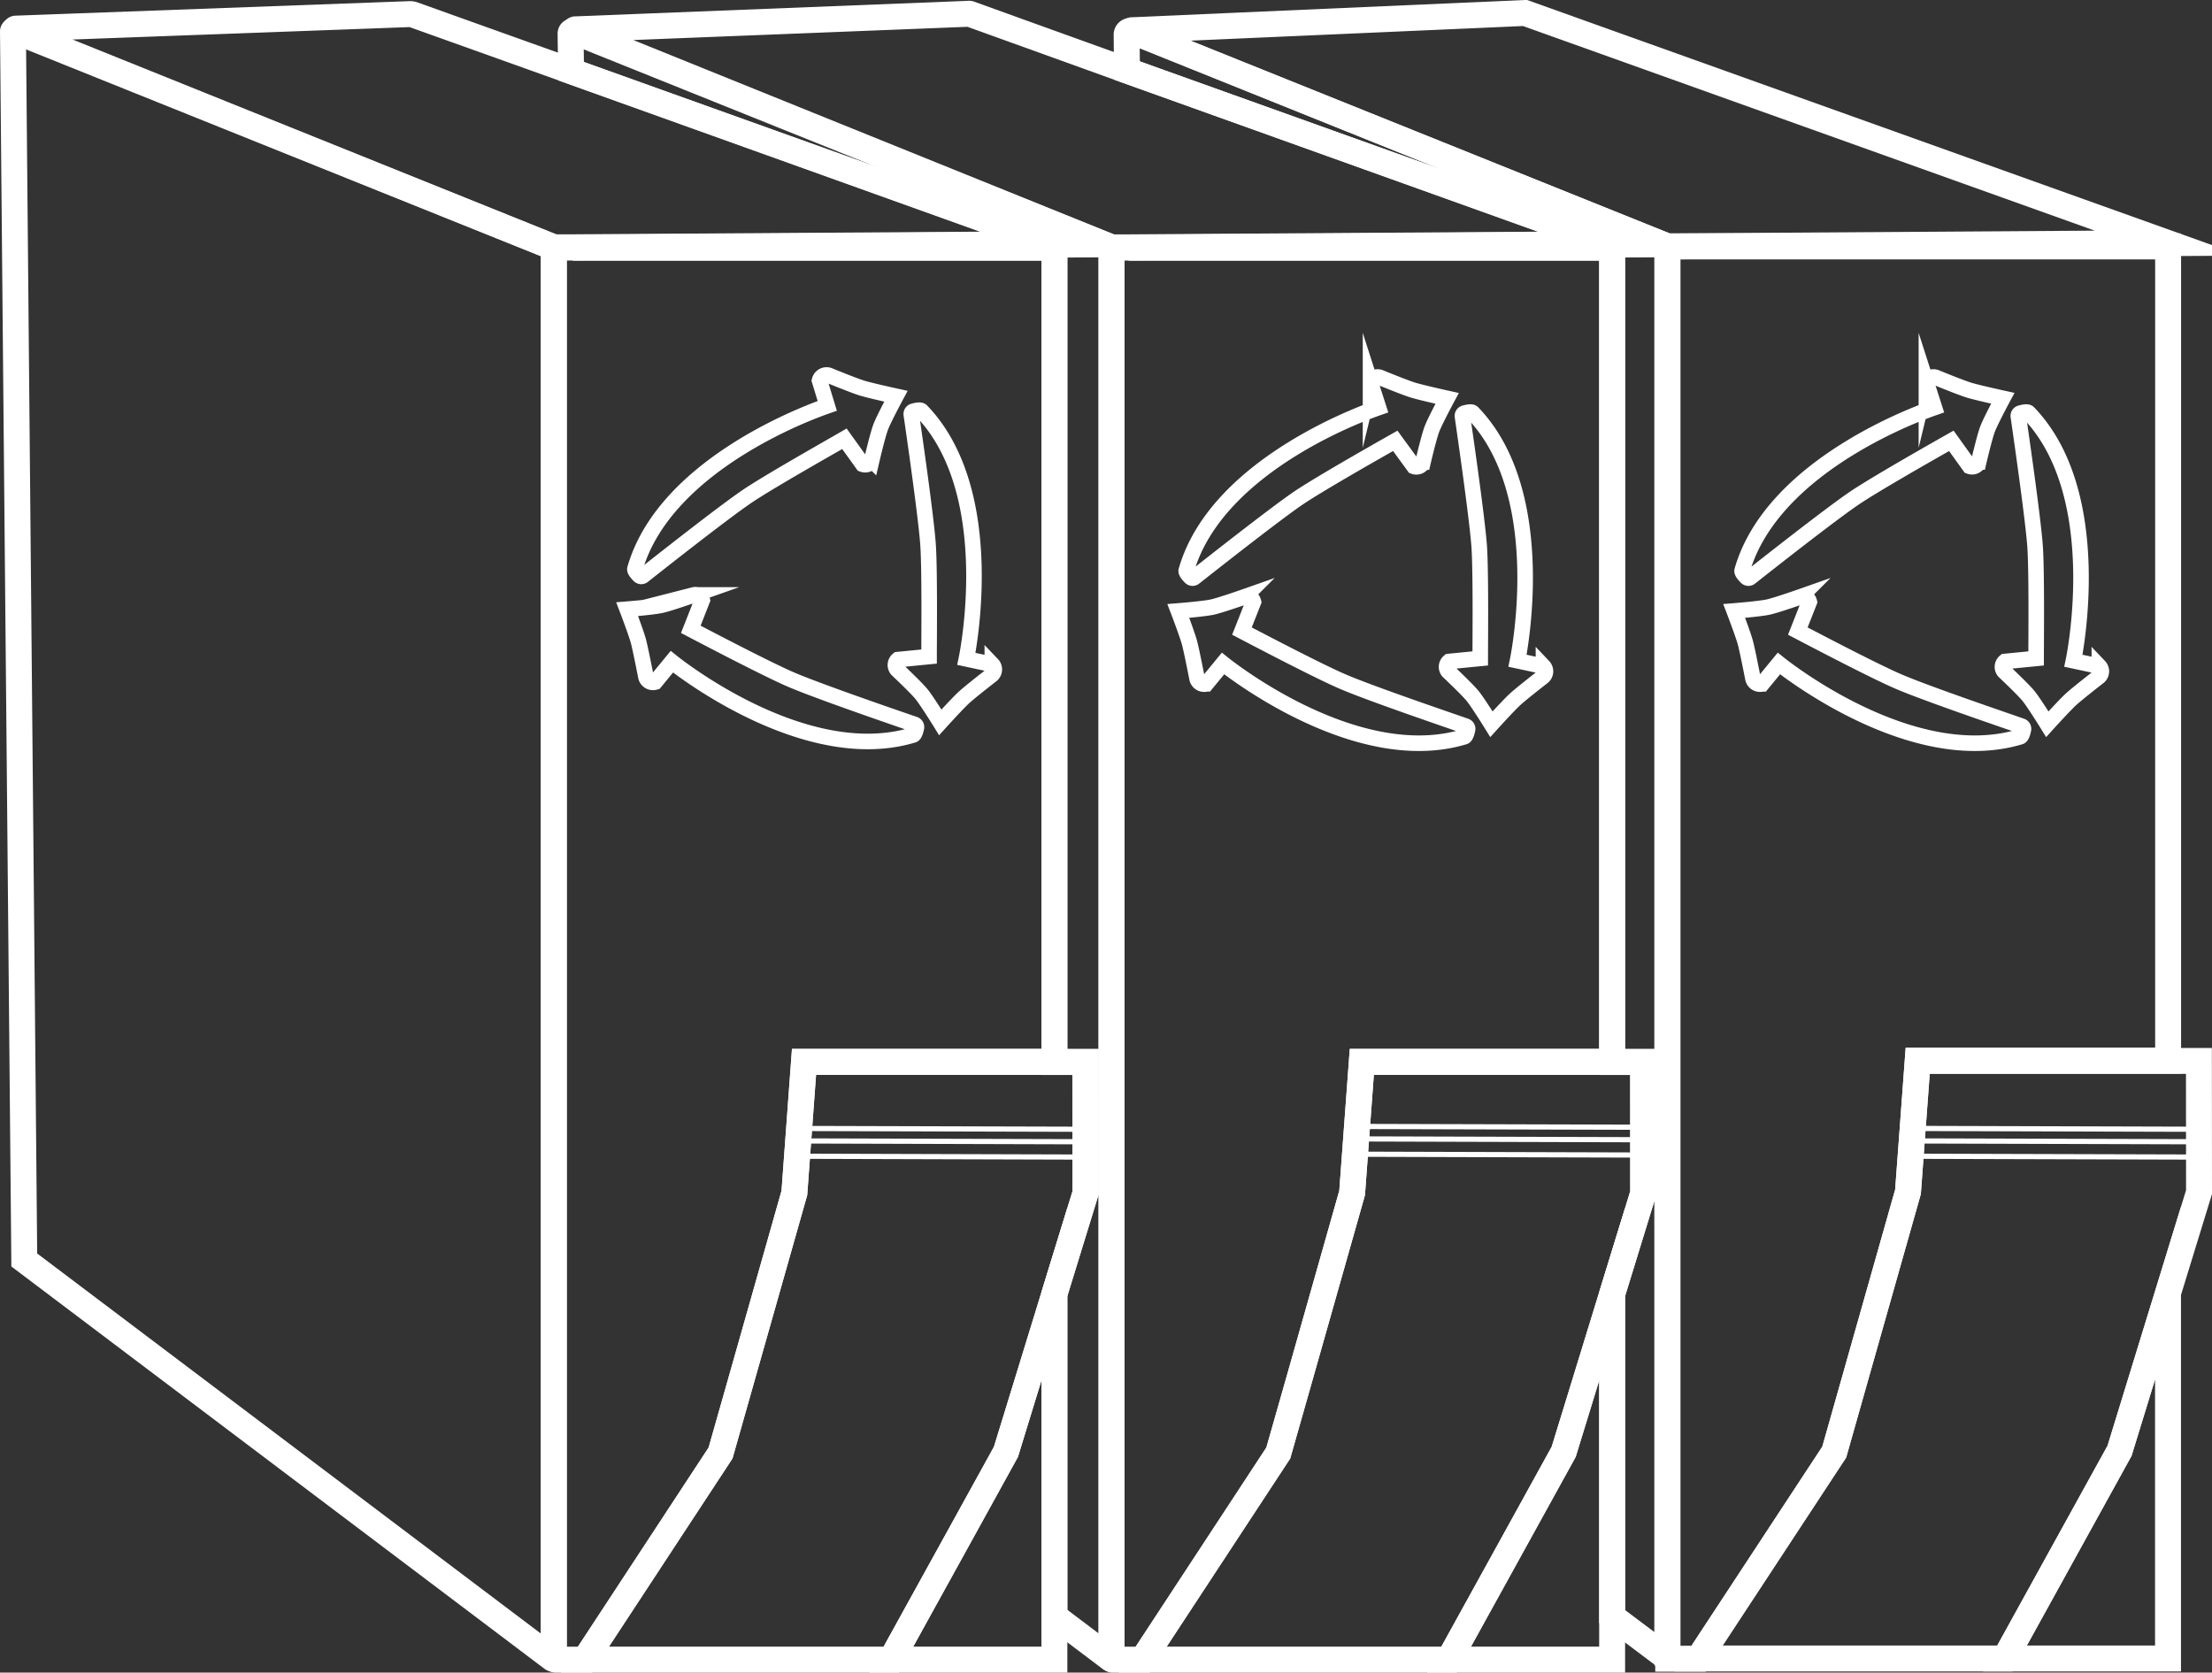 <svg xmlns="http://www.w3.org/2000/svg" viewBox="0 0 426.46 322.49"><rect x="0" y="0" width="426.46" height="322.49" fill="#333333" stroke="none"/><defs><style>.cls-1,.cls-2,.cls-3{fill:none;stroke:#fff;stroke-miterlimit:10;}.cls-2{stroke-width:3px;}.cls-3{stroke-width:5px;}</style></defs><title>genbruge p17</title><g id="Layer_2" data-name="Layer 2"><g id="Layer_2-2" data-name="Layer 2"><path class="cls-1" d="M164,79.89"/><path class="cls-2" d="M124,111a.56.56,0,0,1-.74,0c-.39-.38-.94-1-.85-1.31,6-20.93,36-31.05,37.08-31.43L158,73.37a1.4,1.4,0,0,1,1.8-1s4.86,2,6.5,2.49,6.43,1.54,6.43,1.54-2.33,4.34-2.93,5.91-1.72,6.38-1.72,6.38a1.35,1.35,0,0,1-1.75.83l-3.53-4.92C159.71,86.39,148,93,144,95.73,139.19,99,126.39,109.11,124,111Z"/><path class="cls-2" d="M175.69,79.91a.56.56,0,0,1,.4-.62c.52-.15,1.33-.32,1.56-.08,15.12,15.67,8.9,46.68,8.66,47.83l5,1.07a1.4,1.4,0,0,1-.07,2s-4.15,3.22-5.41,4.38-4.55,4.79-4.55,4.79-2.59-4.19-3.66-5.49-4.66-4.68-4.66-4.68a1.35,1.35,0,0,1,.16-1.93l6-.59c0-3.53.14-16.94-.21-21.77C178.46,99,176.13,82.88,175.69,79.91Z"/><path class="cls-2" d="M176.31,139.66a.56.56,0,0,1,.37.64c-.11.53-.32,1.33-.64,1.42-20.84,6.3-45.59-13.39-46.51-14.13l-3.22,3.92a1.4,1.4,0,0,1-1.78-1s-1-5.16-1.43-6.81-2.19-6.24-2.19-6.24,4.91-.39,6.55-.75,6.29-2,6.29-2a1.35,1.35,0,0,1,1.65,1l-2.22,5.63c3.13,1.64,15,7.86,19.46,9.75C158.06,133.4,173.47,138.69,176.31,139.66Z"/><path class="cls-3" d="M106.77,47.72V319.66a.16.16,0,0,1-.26.13L4.68,242.94,2.5,6.06a.16.16,0,0,1,.23-.15Z"/><path class="cls-3" d="M203.28,47.08a0,0,0,0,1,0,0l-92.87.6-3.64,0L3,5.89a.19.19,0,0,1,.07-.37L79,2.72a1.78,1.78,0,0,1,.66.1l30.46,10.9Z"/><polygon class="cls-3" points="203.28 249.53 203.28 319.99 171.83 319.99 184.32 297.37 193.94 279.93 203.28 249.53"/><polygon class="cls-3" points="209.26 230.06 203.28 249.53 193.94 279.93 184.32 297.37 171.83 319.99 112.77 319.99 138.93 280.17 142.91 266.12 153.15 230.03 155.02 204.76 209.24 204.76 209.26 230.06"/><path class="cls-3" d="M203.28,47.72v157H155L153.15,230l-10.24,36.09-4,14.05L112.77,320h-5.59a.41.41,0,0,1-.41-.41V47.72Z"/><path class="cls-3" d="M214.29,47.72v272a.11.11,0,0,1-.18.09l-10.83-8.17V249.53l6-19.47,0-25.29h-6v-157H110.41v0l92.87-.6a0,0,0,0,0,0,0L110.1,13.73,110,6.49a.46.46,0,0,1,.63-.43Z"/><path class="cls-3" d="M310.8,47.08h0l-93.21.61-3.29,0h0L110.9,5.89a.12.12,0,0,1,0-.23l75.77-3a.68.68,0,0,1,.26,0L217.27,13.6Z"/><polygon class="cls-3" points="423.96 229.85 417.98 249.32 408.64 279.72 386.53 319.78 327.47 319.78 353.63 279.96 367.85 229.82 369.72 204.56 423.94 204.56 423.96 229.85"/><path class="cls-3" d="M418,47.51v157H369.72l-1.87,25.26L353.63,280l-26.16,39.82h-5.85a.15.15,0,0,1-.15-.15V47.51Z"/><polygon class="cls-3" points="408.64 279.72 417.98 249.32 417.98 319.78 386.53 319.78 408.64 279.72"/><polygon class="cls-3" points="316.79 230.06 310.81 249.53 301.47 279.93 291.82 297.42 279.36 319.99 220.3 319.99 246.46 280.17 250.43 266.18 260.68 230.03 262.55 204.76 316.77 204.76 316.79 230.06"/><path class="cls-3" d="M310.81,47.72v157H262.55L260.68,230l-10.25,36.15-4,14L220.3,320h-5.79a.21.21,0,0,1-.21-.21V47.72Z"/><polygon class="cls-3" points="310.81 249.53 310.81 319.99 279.36 319.99 291.82 297.42 301.47 279.93 310.81 249.53"/><path class="cls-3" d="M321.46,47.52V319.69s.16.1,0,0l-10.65-8V249.53l6-19.47,0-25.29h-6v-157H217.59v0l93.21-.61h0L217.27,13.6l-.06-6.92a.72.72,0,0,1,1-.67Z"/><path class="cls-3" d="M321.46,47.51,218.28,6a.09.09,0,0,1,0-.17L294,2.5H294L418,46.88h0Z"/><path class="cls-1" d="M270.29,80.25"/><path class="cls-2" d="M230.29,111.33a.56.56,0,0,1-.74,0c-.39-.38-.94-1-.85-1.31,6-20.93,36-31.05,37.08-31.43l-1.55-4.83a1.4,1.4,0,0,1,1.8-1s4.86,2,6.5,2.49S279,76.81,279,76.81s-2.33,4.34-2.93,5.91-1.72,6.38-1.72,6.38a1.35,1.35,0,0,1-1.75.83L269,85c-3.08,1.74-14.73,8.35-18.74,11.07C245.44,99.38,232.64,109.47,230.29,111.33Z"/><path class="cls-2" d="M281.95,80.27a.56.56,0,0,1,.4-.62c.52-.15,1.33-.32,1.56-.08,15.12,15.67,8.9,46.68,8.66,47.83l5,1.07a1.4,1.4,0,0,1-.07,2s-4.15,3.22-5.41,4.38-4.55,4.79-4.55,4.79-2.59-4.19-3.66-5.49-4.66-4.68-4.66-4.68a1.35,1.35,0,0,1,.16-1.93l6-.59c0-3.53.14-16.94-.21-21.77C284.72,99.36,282.38,83.24,281.95,80.27Z"/><path class="cls-2" d="M282.57,140a.56.56,0,0,1,.37.64c-.11.53-.32,1.33-.64,1.42-20.84,6.3-45.59-13.39-46.51-14.13l-3.22,3.92a1.4,1.4,0,0,1-1.78-1s-1-5.16-1.43-6.81-2.19-6.24-2.19-6.24,4.91-.39,6.55-.75,6.29-2,6.29-2a1.35,1.35,0,0,1,1.65,1l-2.22,5.63c3.13,1.64,15,7.86,19.46,9.75C264.31,133.76,279.73,139,282.57,140Z"/><path class="cls-1" d="M377.46,80.25"/><path class="cls-2" d="M337.46,111.33a.56.56,0,0,1-.74,0c-.39-.38-.94-1-.85-1.31,6-20.93,36-31.05,37.08-31.43l-1.55-4.83a1.4,1.4,0,0,1,1.8-1s4.86,2,6.5,2.49,6.43,1.54,6.43,1.54-2.33,4.34-2.93,5.91-1.72,6.38-1.72,6.38a1.35,1.35,0,0,1-1.75.83L376.21,85c-3.08,1.74-14.73,8.35-18.74,11.07C352.61,99.38,339.81,109.47,337.46,111.33Z"/><path class="cls-2" d="M389.12,80.27a.56.56,0,0,1,.4-.62c.52-.15,1.33-.32,1.56-.08,15.12,15.67,8.9,46.68,8.66,47.83l5,1.07a1.4,1.4,0,0,1-.07,2s-4.15,3.22-5.41,4.38-4.55,4.79-4.55,4.79-2.59-4.19-3.66-5.49-4.66-4.68-4.66-4.68a1.35,1.35,0,0,1,.16-1.93l6-.59c0-3.53.14-16.94-.21-21.77C391.89,99.36,389.55,83.24,389.12,80.27Z"/><path class="cls-2" d="M389.74,140a.56.56,0,0,1,.37.64c-.11.53-.32,1.33-.64,1.42-20.84,6.3-45.59-13.39-46.51-14.13l-3.22,3.92a1.4,1.4,0,0,1-1.78-1s-1-5.16-1.43-6.81-2.19-6.24-2.19-6.24,4.91-.39,6.55-.75,6.29-2,6.29-2a1.35,1.35,0,0,1,1.65,1l-2.22,5.63c3.13,1.64,15,7.86,19.46,9.75C371.48,133.76,386.9,139,389.74,140Z"/><line class="cls-1" x1="156.47" y1="217.59" x2="206.81" y2="217.73"/><line class="cls-1" x1="155.81" y1="219.99" x2="207.56" y2="220.14"/><line class="cls-1" x1="155.78" y1="222.94" x2="206.81" y2="223.09"/><line class="cls-1" x1="263.86" y1="217.2" x2="314.9" y2="217.34"/><line class="cls-1" x1="263.34" y1="219.6" x2="315.65" y2="219.75"/><line class="cls-1" x1="263.26" y1="222.55" x2="314.9" y2="222.7"/><line class="cls-1" x1="369.72" y1="217.58" x2="421.81" y2="217.73"/><line class="cls-1" x1="370.81" y1="219.99" x2="422.56" y2="220.14"/><line class="cls-1" x1="369.72" y1="222.94" x2="421.81" y2="223.09"/></g></g></svg>
